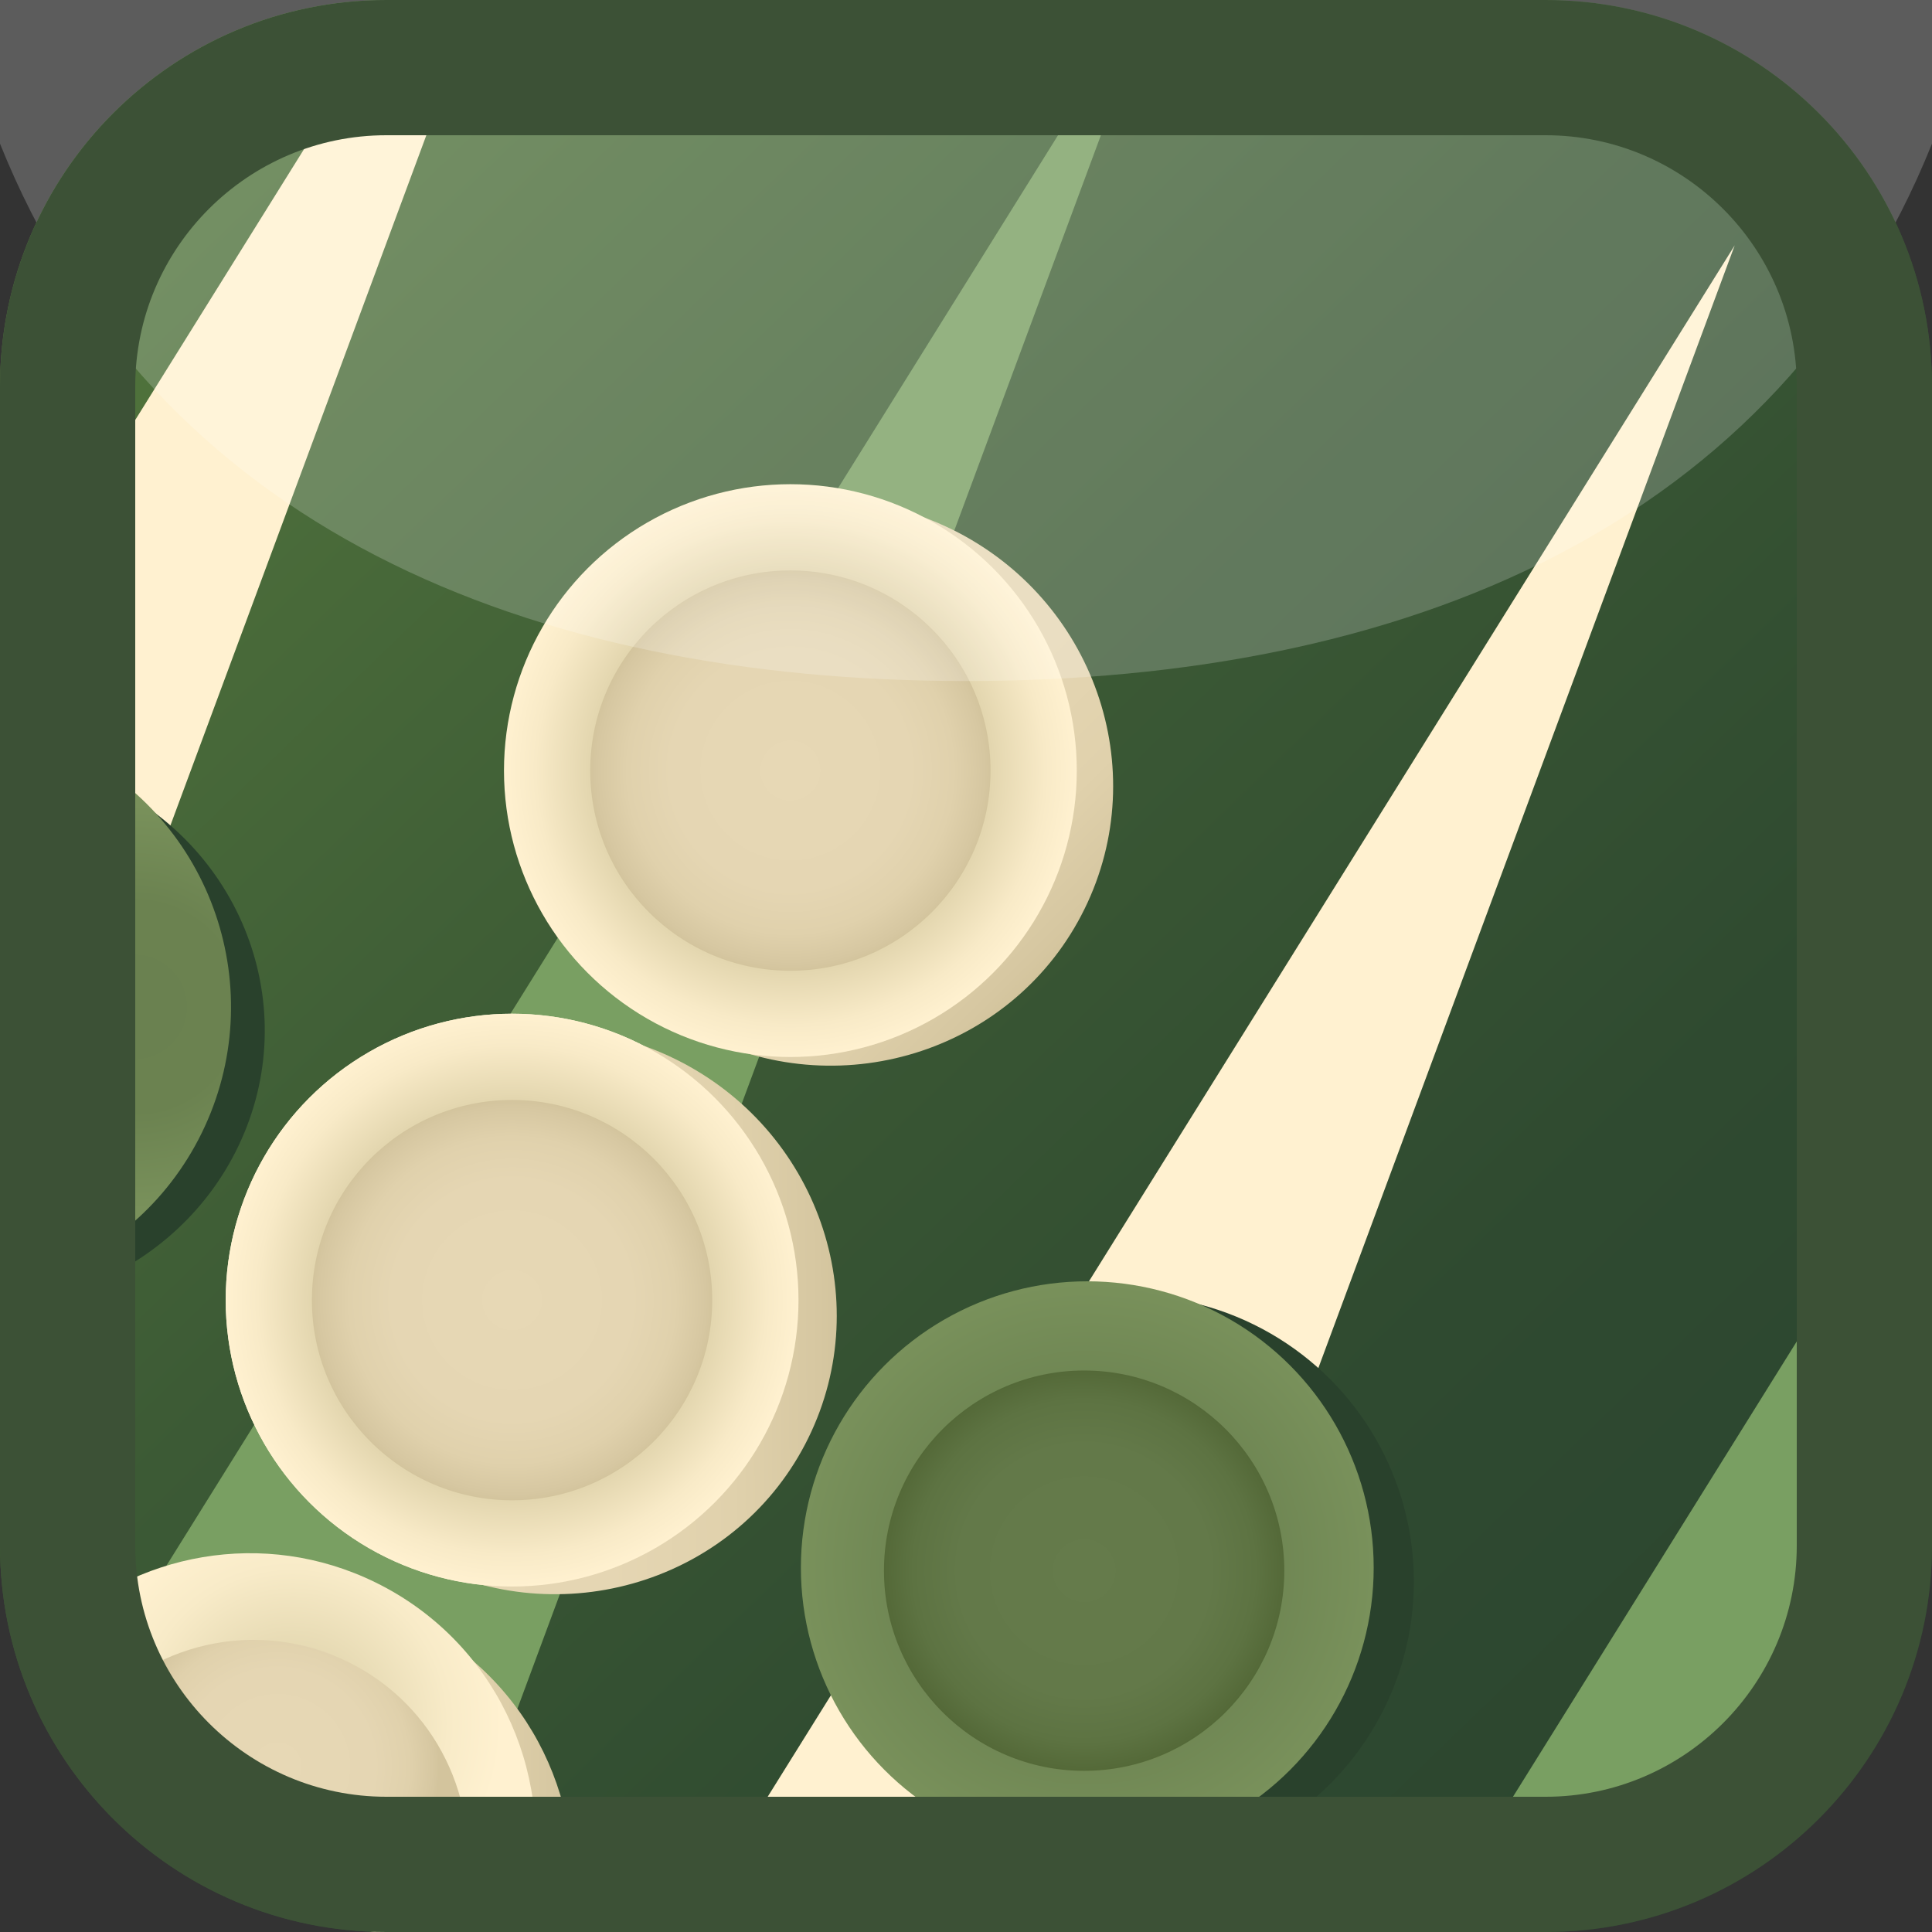 <?xml version="1.0" encoding="utf-8"?>
<!-- Generator: Adobe Illustrator 14.0.0, SVG Export Plug-In . SVG Version: 6.00 Build 43363)  -->
<!DOCTYPE svg PUBLIC "-//W3C//DTD SVG 1.1//EN" "http://www.w3.org/Graphics/SVG/1.1/DTD/svg11.dtd">
<svg version="1.1" id="Layer_1" xmlns="http://www.w3.org/2000/svg" xmlns:xlink="http://www.w3.org/1999/xlink" x="0px" y="0px"
	 width="50px" height="50px" viewBox="0 0 50 50" enable-background="new 0 0 50 50" xml:space="preserve">
<rect x="0" y="0" width="50" height="50" fill="#333333" stroke="none"/>
<g>
	<linearGradient id="SVGID_1_" gradientUnits="userSpaceOnUse" x1="46.681" y1="47.451" x2="3.32" y2="2.55">
		<stop  offset="0" style="stop-color:#2B452F"/>
		<stop  offset="0.26" style="stop-color:#2F4A30"/>
		<stop  offset="0.583" style="stop-color:#3C5A35"/>
		<stop  offset="0.94" style="stop-color:#50733C"/>
		<stop  offset="1" style="stop-color:#54783D"/>
	</linearGradient>
	<path fill="url(#SVGID_1_)" d="M50,40c0,5.522-4.477,10-10,10H10C4.477,50,0,45.522,0,40V10C0,4.477,4.477,0,10,0h30
		c5.523,0,10,4.477,10,10V40z"/>
</g>
<polygon fill="#FFF6DB" points="935.904,81.098 980.388,9.731 951.146,88.579 "/>
<circle fill="#79925C" cx="962.015" cy="47.259" r="8.128"/>
<circle fill="#79925C" cx="954.562" cy="62.444" r="8.128"/>
<circle fill="#79925C" cx="947.146" cy="77.556" r="8.127"/>
<polygon fill="#FFF6DB" points="903.512,65.199 947.996,-6.167 918.756,72.681 "/>
<circle fill="#79925C" cx="929.586" cy="31.343" r="8.128"/>
<circle fill="#79925C" cx="922.133" cy="46.528" r="8.128"/>
<circle fill="#79925C" cx="914.716" cy="61.639" r="8.128"/>
<polygon fill="#79925C" points="919.707,73.148 964.191,1.782 934.951,80.63 "/>
<circle fill="#FFF6DB" cx="945.691" cy="39.665" r="8.128"/>
<circle fill="#FFF6DB" cx="938.238" cy="54.851" r="8.128"/>
<circle fill="#FFF6DB" cx="953.572" cy="24.962" r="8.128"/>
<polygon fill="#79925C" points="952.1,89.047 996.584,17.681 967.344,96.528 "/>
<circle fill="#FFF6DB" cx="976.924" cy="55.064" r="8.128"/>
<circle fill="#FFF6DB" cx="970.721" cy="70.375" r="8.128"/>
<circle fill="#FFF6DB" cx="963.304" cy="85.486" r="8.128"/>
<polygon fill="#FFF1D0" points="29.077,49 44.894,6.35 18.309,49 "/>
<polygon fill="#FFF1D0" points="8.153,3.403 0.995,14.888 0.995,30.572 11.07,3.403 "/>
<path fill="#29412C" d="M2.705,20.249c-0.275-0.13-0.555-0.236-0.836-0.331v13.499c1.78-0.595,3.328-1.84,4.224-3.601
	C7.896,26.271,6.379,21.988,2.705,20.249z"/>
<circle fill="#29412C" cx="29.179" cy="40.931" r="7.412"/>
<radialGradient id="SVGID_2_" cx="3.487" cy="26.059" r="5.254" gradientUnits="userSpaceOnUse">
	<stop  offset="0" style="stop-color:#6A8150"/>
	<stop  offset="0.515" style="stop-color:#6B8250"/>
	<stop  offset="1" style="stop-color:#79915B"/>
</radialGradient>
<path fill="url(#SVGID_2_)" d="M1.831,19.403c-0.275-0.135-0.555-0.245-0.836-0.343v13.999c1.78-0.618,3.328-1.909,4.224-3.734
	C7.023,25.648,5.506,21.207,1.831,19.403z"/>
<radialGradient id="SVGID_3_" cx="28.139" cy="40.572" r="7.414" gradientUnits="userSpaceOnUse">
	<stop  offset="0" style="stop-color:#6A8150"/>
	<stop  offset="0.515" style="stop-color:#6B8250"/>
	<stop  offset="1" style="stop-color:#79915B"/>
</radialGradient>
<circle fill="url(#SVGID_3_)" cx="28.139" cy="40.572" r="7.412"/>
<path fill="#799F62" d="M27.442,3.403L2.052,44.137C3.581,47.028,6.616,49,10.114,49h1.504L28.527,3.403H27.442z"/>
<circle fill="#FFF6DB" cx="13.253" cy="33.647" r="7.412"/>
<linearGradient id="SVGID_4_" gradientUnits="userSpaceOnUse" x1="7.475" y1="34.091" x2="22.304" y2="34.091" gradientTransform="matrix(0.997 0.007 0.007 0.986 -0.804 0.23)">
	<stop  offset="0" style="stop-color:#E7D8B5"/>
	<stop  offset="0.599" style="stop-color:#E5D6B3"/>
	<stop  offset="0.815" style="stop-color:#E0D1AC"/>
	<stop  offset="0.968" style="stop-color:#D6C7A1"/>
	<stop  offset="1" style="stop-color:#D3C49D"/>
</linearGradient>
<path fill="url(#SVGID_4_)" d="M20.92,37.214c-1.772,3.611-6.189,5.077-9.864,3.272c-3.674-1.802-5.216-6.192-3.444-9.804
	c1.772-3.612,6.189-5.078,9.863-3.274C21.15,29.212,22.693,33.602,20.92,37.214z"/>
<radialGradient id="SVGID_5_" cx="13.253" cy="33.647" r="7.415" gradientUnits="userSpaceOnUse">
	<stop  offset="0.648" style="stop-color:#DBCFA6"/>
	<stop  offset="0.711" style="stop-color:#E4D7B0"/>
	<stop  offset="0.889" style="stop-color:#F8EAC7"/>
	<stop  offset="1" style="stop-color:#FFF1D0"/>
</radialGradient>
<circle fill="url(#SVGID_5_)" cx="13.253" cy="33.647" r="7.412"/>
<radialGradient id="SVGID_6_" cx="13.253" cy="33.647" r="5.181" gradientUnits="userSpaceOnUse">
	<stop  offset="0" style="stop-color:#E7D8B5"/>
	<stop  offset="0.599" style="stop-color:#E5D6B3"/>
	<stop  offset="0.815" style="stop-color:#E0D1AC"/>
	<stop  offset="0.968" style="stop-color:#D6C7A1"/>
	<stop  offset="1" style="stop-color:#D3C49D"/>
</radialGradient>
<circle fill="url(#SVGID_6_)" cx="13.252" cy="33.647" r="5.18"/>
<radialGradient id="SVGID_7_" cx="28.059" cy="40.648" r="5.181" gradientUnits="userSpaceOnUse">
	<stop  offset="0" style="stop-color:#657B4B"/>
	<stop  offset="0.628" style="stop-color:#637949"/>
	<stop  offset="0.854" style="stop-color:#5D7342"/>
	<stop  offset="1" style="stop-color:#546938"/>
</radialGradient>
<circle fill="url(#SVGID_7_)" cx="28.057" cy="40.649" r="5.18"/>
<linearGradient id="SVGID_8_" gradientUnits="userSpaceOnUse" x1="15.97" y1="14.504" x2="26.455" y2="24.988" gradientTransform="matrix(0.997 0.006 0.006 0.988 0.148 0.618)">
	<stop  offset="0" style="stop-color:#E7D8B5"/>
	<stop  offset="0.599" style="stop-color:#E5D6B3"/>
	<stop  offset="0.815" style="stop-color:#E0D1AC"/>
	<stop  offset="0.968" style="stop-color:#D6C7A1"/>
	<stop  offset="1" style="stop-color:#D3C49D"/>
</linearGradient>
<path fill="url(#SVGID_8_)" d="M28.069,23.521c-1.776,3.62-6.196,5.092-9.871,3.289c-3.675-1.803-5.213-6.201-3.437-9.82
	c1.777-3.621,6.197-5.094,9.872-3.291C28.308,15.502,29.847,19.9,28.069,23.521z"/>
<radialGradient id="SVGID_9_" cx="20.455" cy="19.943" r="7.414" gradientUnits="userSpaceOnUse">
	<stop  offset="0.648" style="stop-color:#DBCFA6"/>
	<stop  offset="0.711" style="stop-color:#E4D7B0"/>
	<stop  offset="0.889" style="stop-color:#F8EAC7"/>
	<stop  offset="1" style="stop-color:#FFF1D0"/>
</radialGradient>
<circle fill="url(#SVGID_9_)" cx="20.455" cy="19.943" r="7.412"/>
<g>
	<linearGradient id="SVGID_10_" gradientUnits="userSpaceOnUse" x1="2.257" y1="45.599" x2="14.82" y2="45.599">
		<stop  offset="0" style="stop-color:#E7D8B5"/>
		<stop  offset="0.599" style="stop-color:#E5D6B3"/>
		<stop  offset="0.815" style="stop-color:#E0D1AC"/>
		<stop  offset="0.968" style="stop-color:#D6C7A1"/>
		<stop  offset="1" style="stop-color:#D3C49D"/>
	</linearGradient>
	<path fill="url(#SVGID_10_)" d="M10.68,41.955c-2.887-1.418-6.24-0.777-8.423,1.341C3.166,46.784,6.082,49.453,9.702,50h4.986
		C15.302,46.8,13.746,43.46,10.68,41.955z"/>
</g>
<g>
	<radialGradient id="SVGID_11_" cx="7.581" cy="44.599" r="5.424" gradientUnits="userSpaceOnUse">
		<stop  offset="0.164" style="stop-color:#DBCFA6"/>
		<stop  offset="0.345" style="stop-color:#E5D9B2"/>
		<stop  offset="0.743" style="stop-color:#F8EBC8"/>
		<stop  offset="1" style="stop-color:#FFF1D0"/>
	</radialGradient>
	<path fill="url(#SVGID_11_)" d="M9.722,40.955c-2.887-1.418-6.24-0.777-8.423,1.341C2.208,45.784,5.124,48.453,8.744,49h4.986
		C14.344,45.8,12.788,42.46,9.722,40.955z"/>
</g>
<path fill="#79925C" d="M26.265,48.887c-0.49-0.437-1.039-0.818-1.657-1.121c-2.785-1.366-6.009-0.822-8.193,1.121H26.265z"/>
<g>
	<path fill="#799F62" d="M46.592,39.881v-5.312l-8.99,14.424C42.578,48.924,46.592,44.873,46.592,39.881z"/>
</g>
<radialGradient id="SVGID_12_" cx="20.455" cy="19.942" r="5.181" gradientUnits="userSpaceOnUse">
	<stop  offset="0" style="stop-color:#E7D8B5"/>
	<stop  offset="0.599" style="stop-color:#E5D6B3"/>
	<stop  offset="0.815" style="stop-color:#E0D1AC"/>
	<stop  offset="0.968" style="stop-color:#D6C7A1"/>
	<stop  offset="1" style="stop-color:#D3C49D"/>
</radialGradient>
<circle fill="url(#SVGID_12_)" cx="20.455" cy="19.943" r="5.18"/>
<radialGradient id="SVGID_13_" cx="7.181" cy="45.719" r="4.187" gradientUnits="userSpaceOnUse">
	<stop  offset="0" style="stop-color:#E7D8B5"/>
	<stop  offset="0.599" style="stop-color:#E5D6B3"/>
	<stop  offset="0.815" style="stop-color:#E0D1AC"/>
	<stop  offset="0.968" style="stop-color:#D6C7A1"/>
	<stop  offset="1" style="stop-color:#D3C49D"/>
</radialGradient>
<path fill="url(#SVGID_13_)" d="M9.004,43.008c-2.367-1.162-5.155-0.482-6.752,1.478C3.835,47.184,6.759,49,10.114,49h1.905
	C12.457,46.613,11.291,44.131,9.004,43.008z"/>
<path opacity="0.2" fill="#FFFFFF" d="M25,17.625c11.331,0,21.021-4,25-13.907V0c0-5.523-4.477-10-10-10H10C4.477-10,0-5.523,0,0
	v3.718C3.979,13.625,13.669,17.625,25,17.625z"/>
<g>
	<path fill="#3C5136" d="M40,3.5c3.584,0,6.5,2.916,6.5,6.5v30c0,3.584-2.916,6.5-6.5,6.5H10c-3.584,0-6.5-2.916-6.5-6.5V10
		c0-3.584,2.916-6.5,6.5-6.5H40 M40,0H10C4.477,0,0,4.477,0,10v30c0,5.522,4.477,10,10,10h30c5.523,0,10-4.478,10-10V10
		C50,4.477,45.523,0,40,0L40,0z"/>
</g>
</svg>
